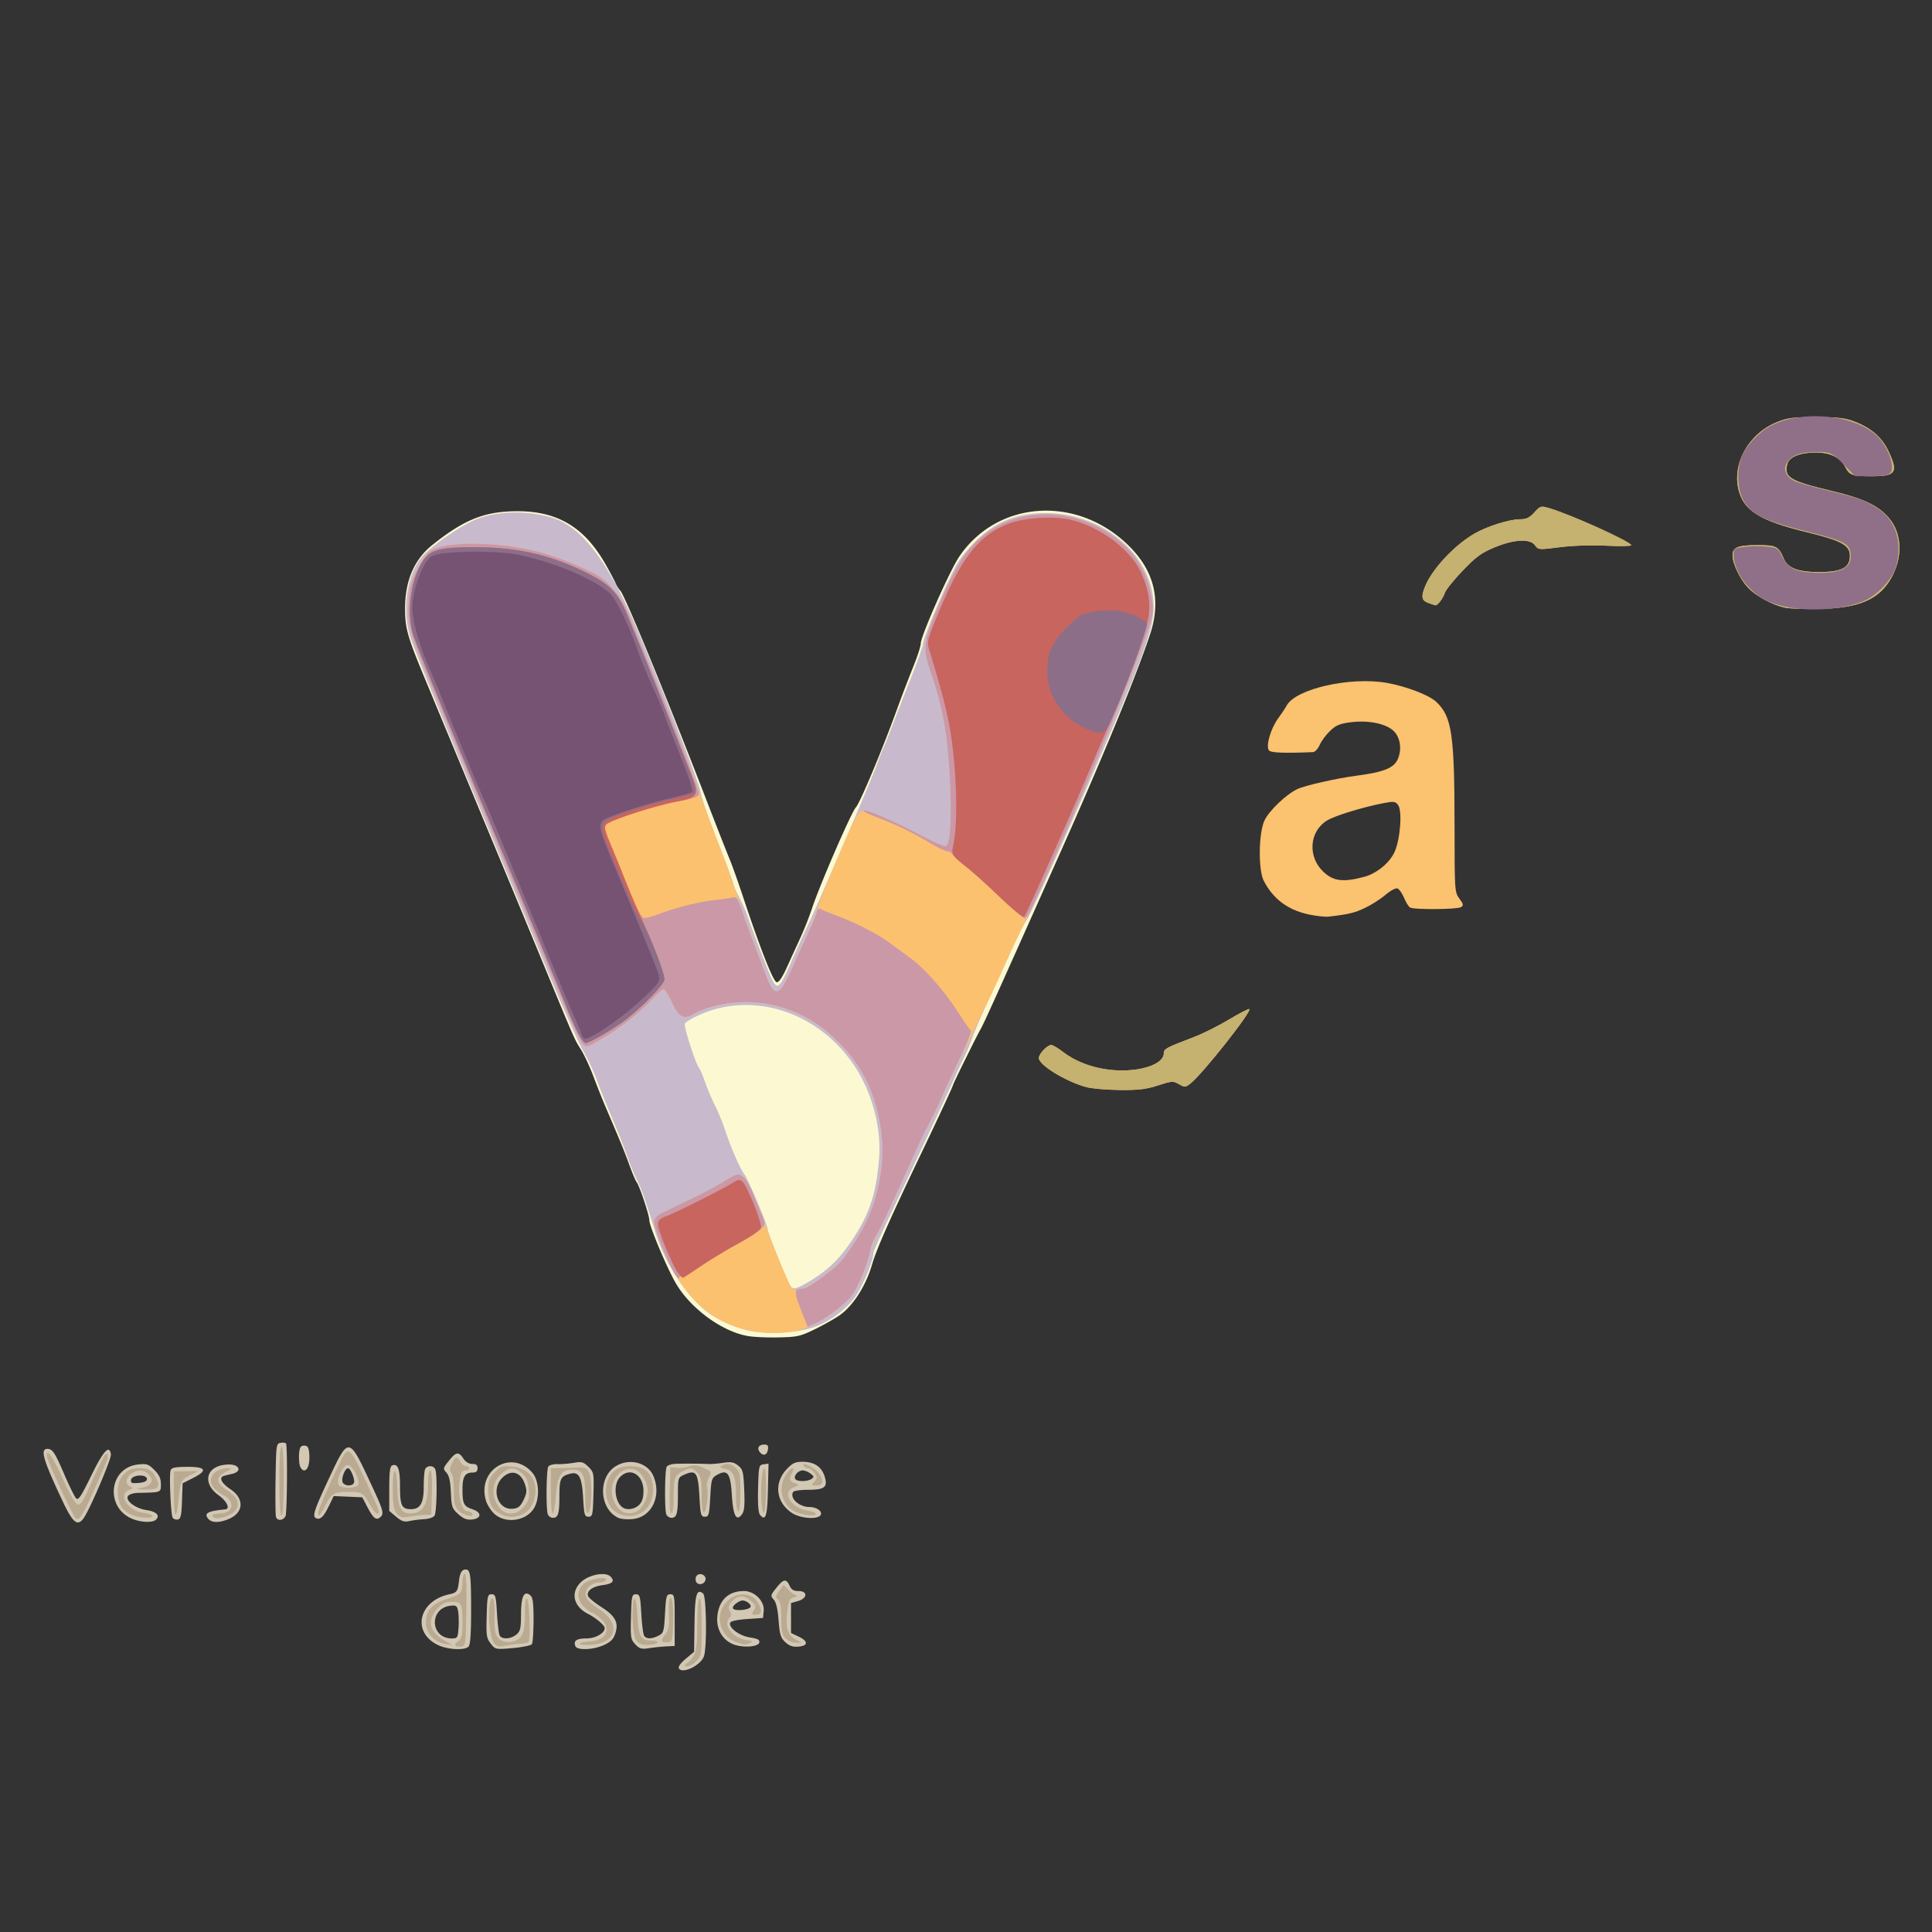 <svg width="210" height="210" viewBox="0 0 210 210" xml:space="preserve" xmlns="http://www.w3.org/2000/svg">
  <rect x="0" y="0" width="210" height="210" fill="#333333" stroke="none"/>
  <path fill="#d2c8b4" d="M20.47 204.191c-.123-.2.189-.645.832-1.185l1.03-.864.052-3.509c.053-3.56.269-4.3 1.063-3.641.41.34.482 6.686.087 7.726-.423 1.112-2.63 2.174-3.063 1.473zm-29.633-2.896c-3.205-1.587-2.336-5.404 1.416-6.212.942-.203 1.056-.356 1.2-1.622.113-1.006.355-1.427.82-1.427.585 0 .674.657.674 4.995 0 2.882-.098 4.257-.318 4.477-.493.493-2.607.375-3.792-.211zm2.563-2.078c.05-.706.028-1.629-.05-2.05-.122-.67-.24-.757-.925-.683-2.663.288-2.523 4.016.15 4.016.688 0 .739-.08.825-1.283zm3.957 1.922c-.519-.66-.568-.996-.5-3.397.068-2.464.114-2.666.603-2.666.48 0 .542.222.666 2.382.075 1.31.231 2.53.346 2.712.303.477 1.35.406 2.02-.136.5-.405.577-.736.584-2.503.009-2.212.378-2.96 1.147-2.322.305.253.396.946.393 3.009-.003 1.473-.092 2.814-.199 2.978-.107.165-1.16.384-2.339.487-2.124.187-2.15.181-2.72-.544zm10.39.3c-.253-.66.153-.939 1.37-.939 1.112 0 2.234-.641 2.234-1.276 0-.33-1.084-1.254-2.035-1.734-1.79-.904-2.191-2.594-.919-3.867.944-.943 3.037-1.355 3.67-.722.57.57.266.89-1.01 1.061-1.231.165-1.974.737-1.742 1.34.084.22.818.825 1.63 1.345 1.725 1.103 2.15 1.914 1.708 3.256-.227.687-.574 1.038-1.397 1.411-1.336.607-3.297.676-3.509.125zm7.364-.217c-.562-.599-.6-.839-.529-3.395.07-2.549.115-2.75.605-2.75.48 0 .542.22.662 2.38.073 1.31.228 2.53.346 2.713.272.42.925.415 1.77-.01.615-.31.671-.504.794-2.709.12-2.154.182-2.375.662-2.375.5 0 .529.177.529 3.175v3.175l-1.059.054a24.38 24.38 0 0 0-2.116.22c-.9.141-1.149.07-1.664-.478zm11.922-.05c-1.262-.557-1.977-1.851-1.849-3.343.172-2.011 1.353-3.15 3.265-3.15 1.317 0 2.548 1.238 2.432 2.445l-.083.863-1.964.132c-1.208.081-2.004.257-2.07.456-.202.612 1.143 1.611 2.426 1.804.945.141 1.218.287 1.156.616-.11.577-2.162.687-3.313.178zm2.239-4.556c.056-.172-.15-.449-.46-.615-.446-.238-.699-.212-1.215.126-.36.235-.578.548-.487.695.222.36 2.033.187 2.162-.206zm4.266 4.346c-.572-.531-.695-.927-.828-2.684-.104-1.374-.302-2.223-.596-2.548-.414-.457-.396-.543.312-1.43.89-1.116 1.225-1.174 1.63-.282.226.493.506.661 1.102.661 1.15 0 1.106.894-.06 1.229l-.86.246v3.68l.925.437c1.208.57 1.202 1.132-.013 1.234-.693.059-1.116-.084-1.612-.543zM22.56 193.49c-.092-.24-.04-.561.115-.717.403-.403 1.167-.034 1.062.513-.118.609-.965.756-1.177.204zm-77.726-9.726c-2.465-5.213-2.859-6.557-1.916-6.544.615.008.91.452 2.023 3.039.625 1.455 1.29 2.812 1.478 3.016.284.31.597-.153 1.878-2.778 1.496-3.063 2.23-3.856 2.41-2.601.074.514-2.432 6.418-3.276 7.72-.772 1.191-1.354.777-2.597-1.852zm8.705 2.129c-3.565-1.246-3.19-6.34.497-6.756 1.071-.12 1.283-.05 2.004.671.599.599.807 1.051.807 1.753 0 1.03.065 1.005-2.828 1.062-.464.01-.985.157-1.157.327-.522.517.772 1.569 2.192 1.782 1.246.187 1.717.656 1.19 1.183-.362.362-1.634.352-2.705-.022zm1.588-4.973c0-.62-1.817-.542-1.937.084-.079.407.061.467.922.397.689-.057 1.015-.212 1.015-.48zm7.531 4.884c-.56-.675-.054-.957 2.06-1.15.684-.062.259-.984-.81-1.758-1.866-1.352-1.6-3.288.508-3.684 1.11-.208 1.956.021 1.956.53 0 .206-.328.446-.728.534-.4.087-.876.205-1.058.261-.649.2-.314.889.794 1.63 1.746 1.17 1.647 2.894-.212 3.67-1.166.488-2.088.475-2.51-.033zm23.076-.254-.841-.708v-2.726c0-2.073.087-2.76.364-2.867.697-.267.958.442.958 2.597 0 2.334.214 2.778 1.335 2.778 1.148 0 1.576-.736 1.576-2.71 0-.96.072-1.933.16-2.163.208-.541 1.059-.541 1.267 0 .254.664.178 5.23-.095 5.66-.135.215-.7.413-1.252.44-.554.027-1.372.13-1.818.228-.652.144-.979.039-1.654-.53zm-27.443.115c-.232-.375-.443-5.207-.254-5.803.104-.327.536-.423 1.971-.436 2.367-.022 2.638.434.81 1.36l-1.304.661-.077 2.181c-.063 1.782-.157 2.196-.515 2.265-.241.046-.525-.057-.631-.228zm12.696-.059c-.072-.187-.098-2.3-.058-4.696.072-4.29.082-4.357.668-4.44.328-.047.613.013.635.132.177.98.109 8.52-.08 8.882-.284.541-.977.614-1.165.122zm4.976.151c-.566-.203-.357-.882 1.494-4.837 2.485-5.31 2.438-5.318 5.315.869 1.422 3.057 1.512 3.41.987 3.846-.476.395-.84.097-1.558-1.276l-.621-1.19-1.754-.078-1.754-.077-.572 1.18c-.64 1.322-1.05 1.739-1.537 1.563zm4.574-4.324c.208-.336-.371-1.836-.71-1.836-.362 0-.846 1.235-.666 1.703.18.469 1.113.559 1.376.133zm12.833 3.802c-.76-.684-.833-.896-.908-2.663-.059-1.367-.216-2.067-.544-2.43-.442-.488-.43-.55.292-1.453.891-1.118 1.206-1.168 1.786-.282.27.41.682.661 1.09.661.478 0 .654.142.654.53 0 .375-.176.528-.608.528-.932 0-1.244.506-1.244 2.016 0 1.838.148 2.138 1.229 2.495 1.173.387 1.123 1.142-.085 1.26-.618.06-1.053-.114-1.662-.662zm4.512.031c-.445-.374-.946-1.137-1.113-1.694-1.142-3.813 3.203-6.387 5.724-3.39.779.925.9 2.936.254 4.186-.85 1.644-3.416 2.117-4.865.898zm3.502-1.765c.408-.834.436-1.136.177-1.92-.508-1.538-1.71-1.885-2.79-.805-1.41 1.41-.543 3.975 1.285 3.798.677-.066.94-.278 1.328-1.073zm11.687 2.208c-2.383-1.05-2.598-4.997-.347-6.37 1.69-1.03 3.92-.435 4.618 1.233 1.034 2.476-.236 5.064-2.586 5.27-.636.055-1.394-.005-1.685-.133zm2.513-1.614c.373-.372.53-.882.53-1.72 0-2.012-1.68-2.98-2.9-1.67-.837.898-.628 3.058.36 3.717.537.36 1.477.207 2.01-.327zm-11.216 1.17c-.237-.618-.188-5.48.06-5.87.116-.184.62-.32 1.12-.305.5.017 1.405-.056 2.012-.16.973-.168 1.187-.108 1.796.5.667.667.688.785.615 3.406-.07 2.513-.115 2.714-.605 2.714-.477 0-.541-.22-.661-2.276-.151-2.598-.504-3.278-1.566-3.011-1.187.298-1.344.608-1.344 2.652 0 2.253-.148 2.768-.794 2.768-.26 0-.545-.189-.633-.419zm14.552 0c-.234-.61-.19-5.478.054-5.86.113-.179.617-.338 1.12-.355 1.04-.034 3.138-.02 4.023.028.327.017 1.133-.05 1.79-.149.97-.146 1.313-.083 1.837.342.584.473.655.756.747 3.004.079 1.927.012 2.6-.3 3.01-.676.894-1.07.115-1.224-2.426-.16-2.653-.534-3.164-1.794-2.46-.688.386-.732.529-.858 2.779-.12 2.152-.181 2.372-.661 2.372-.48 0-.541-.22-.661-2.38-.174-3.128-.406-3.45-1.972-2.737-.638.291-.674.417-.674 2.36 0 2.375-.142 2.89-.794 2.89-.26 0-.545-.189-.633-.419zm11.511.058c-.21-.254-.288-1.323-.238-3.25.073-2.763.099-2.876.68-2.958l.603-.086-.075 3.24c-.074 3.224-.283 3.882-.97 3.054zm3.912-.24c-1.961-1.305-2.239-3.67-.632-5.375.706-.748 1.044-.904 1.956-.904 1.398 0 2.298.587 2.682 1.751.446 1.35.043 1.688-2.012 1.688-.92 0-1.746.12-1.837.267-.464.752.732 1.85 2.016 1.85.828 0 1.557.488 1.387.93-.246.641-2.483.512-3.56-.206zm2.408-4.172c.343-.23.328-.318-.117-.657-.282-.216-.714-.392-.96-.392-.554 0-1.144.675-.915 1.047.217.35 1.47.351 1.992.003zm-62.853-1.674c-.086-.344-.118-1.028-.071-1.521.066-.692.206-.897.614-.897.409 0 .55.205.615.897.117 1.221-.148 2.146-.615 2.146-.212 0-.457-.281-.543-.625zm56.52-1.604c-.41-.495-.15-.946.546-.946.396 0 .51.147.447.574-.105.718-.564.89-.993.372z" transform="translate(55.68 .648) scale(.885)"/>
  <path fill="#b9aa91" d="M21.565 203.457c.995-.832 1.163-1.504 1.163-4.643 0-1.745.113-3.115.265-3.208.171-.106.264 1.103.264 3.436 0 3.468-.023 3.623-.65 4.248-.357.358-.863.646-1.124.641-.427-.008-.419-.055.082-.474zm-28.546-2.062c-.102-.102.052-.352.342-.555.44-.308.527-.672.527-2.185 0-2.423-.112-2.653-1.301-2.653-.726 0-1.16.19-1.673.728-1.441 1.515-1.157 2.964.794 4.044l.99.547-.917-.15c-1.41-.232-2.39-1.326-2.39-2.666 0-1.445.821-2.333 2.666-2.881 1.618-.48 1.822-.71 1.827-2.069.002-.546.126-.992.275-.992.177 0 .246 1.537.199 4.432-.07 4.232-.097 4.435-.613 4.509-.297.042-.624-.006-.726-.109zm4.773-.291c-.49-.543-.812-3.298-.556-4.769.254-1.456.644-.65.586 1.21-.03.97.033 2.033.14 2.36.262.799 1.079 1.197 2.027.989 1.227-.27 1.572-1.02 1.572-3.416 0-1.421.088-2.023.268-1.843.276.276.419 5.06.158 5.321-.08.081-.596.18-1.146.22-.55.04-1.36.152-1.8.249-.601.132-.91.053-1.249-.321zm10.481.005c.102-.102.666-.21 1.254-.24 2.059-.106 2.737-1.627 1.274-2.858-.447-.377-.906-.685-1.02-.685-.112 0-.52-.292-.905-.649-1.054-.977-.982-2.362.16-3.058.888-.542 2.743-.74 2.447-.262-.09.146-.428.265-.75.265-.972 0-1.805.75-1.712 1.541.06.514.48.96 1.598 1.7 2.95 1.948 2.154 4.432-1.42 4.432-.611 0-1.028-.084-.926-.186zm6.93-.402c-.454-.648-.602-4.82-.18-5.08.127-.08.283.857.348 2.081.133 2.544.422 3.057 1.716 3.057.54 0 .843.108.746.265-.09.145-.626.265-1.191.265-.762 0-1.134-.152-1.44-.588zm12.342.254c-1.502-.48-2.409-2.246-1.918-3.733.772-2.338 3.636-2.906 4.66-.924.454.878.317 1.286-.433 1.286-.452 0-.475-.067-.183-.545.293-.48.242-.626-.42-1.2-.846-.735-1.595-.67-2.352.205-.36.416-.397.647-.174 1.064.205.383.204.615-.004.822-.88.88.264 2.473 1.977 2.751.823.134.92.204.5.368-.63.247-.582.25-1.653-.094zm-9.119-.088c-.098-.098.063-.485.357-.86.44-.558.523-1.003.463-2.464-.04-.981.007-1.864.104-1.96.318-.319.494 1.036.414 3.193-.07 1.898-.134 2.124-.619 2.193-.297.043-.62-.003-.719-.102zm15.15-.372c-.434-.434-.53-.882-.53-2.481 0-1.406-.11-2.044-.393-2.279-.345-.286-.328-.419.138-1.073l.531-.747.644.644c.354.354.798.656.987.67.188.015.045.11-.319.21-.583.163-.686.38-.867 1.842-.236 1.906.085 2.871 1.132 3.4l.661.335-.727.004c-.4.002-.966-.234-1.257-.525zm-87.192-14.76c-.33-.226-3.56-7.211-3.56-7.699 0-.937.762.172 1.991 2.896.852 1.888 1.532 3.059 1.81 3.113.318.062.637-.347 1.134-1.455 1.916-4.276 2.226-4.87 2.47-4.72.168.105.13.47-.105 1.01-2.853 6.562-3.21 7.217-3.74 6.855zm6.859-.437c-1.182-.514-1.688-1.376-1.688-2.874 0-1.654 1.027-2.831 2.472-2.831 1.3 0 1.722.215 2.187 1.114.624 1.206.34 1.537-1.277 1.497-1.202-.03-1.272-.058-.499-.199 1.218-.221 1.618-.884.968-1.603-.588-.649-1.398-.698-2.205-.133-.703.493-.768 1.31-.125 1.57.412.167.397.214-.132.418-1.436.554-.186 2.555 1.76 2.816.596.08 1.084.25 1.084.375 0 .35-1.615.255-2.545-.15zm9.954.116c0-.146.402-.265.893-.265 1.632 0 1.945-1.465.476-2.225-.39-.202-.931-.612-1.203-.912-.971-1.073.014-2.42 1.77-2.419.461 0 .391.093-.349.463-1.261.63-1.206 1.313.183 2.246 1.245.836 1.574 1.507 1.139 2.32-.457.853-2.91 1.52-2.91.792zm22.655-.228c-.385-.425-.493-1.014-.524-2.844-.022-1.339.073-2.345.226-2.396.159-.053.289.774.324 2.067.066 2.35.453 3.136 1.547 3.136 1.583 0 2.23-1.032 2.23-3.559 0-1.018.113-1.733.274-1.733.176 0 .247.97.198 2.71l-.075 2.71-.926.053c-.51.03-1.345.13-1.858.223-.738.134-1.032.058-1.416-.367zm12.899.115c-1.218-.535-1.688-1.372-1.688-3.01 0-1.225.109-1.524.806-2.222.733-.732.926-.794 2.126-.679 2.27.218 3.335 1.906 2.648 4.198-.486 1.623-2.29 2.417-3.892 1.713zm2.683-1c.62-.738.697-1.019.587-2.167-.097-1.01-.294-1.463-.837-1.93-.91-.783-1.508-.771-2.483.049-.98.824-1.27 2.146-.746 3.4.718 1.717 2.327 2.017 3.479.648zm-42.801.96c-.11-.11-.199-1.345-.199-2.744v-2.544l1.503-.022 1.503-.022-.987.507c-1.173.602-1.229.722-1.45 3.145-.095 1.034-.261 1.79-.37 1.68zm12.766-4.08c0-2.647.099-4.234.264-4.234.166 0 .265 1.587.265 4.233s-.1 4.234-.265 4.234-.264-1.588-.264-4.234zm4.762 3.85c0-.333 1.99-4.839 2.984-6.76.708-1.365 1.092-.99 2.782 2.72 1.86 4.082 1.86 4.083 1.51 4.172-.145.037-.523-.398-.84-.966-.882-1.583-1.052-1.694-2.588-1.694-1.94 0-2.186.137-2.938 1.62-.676 1.334-.91 1.567-.91.907zm4.929-3.446c.233-.608-.75-2.39-1.32-2.39-.56 0-1.382 1.731-1.132 2.382.208.54 2.245.547 2.452.008zm12.315 3.216c-.477-.508-.575-.927-.575-2.46 0-1.035-.133-1.982-.303-2.151-.227-.228-.22-.505.032-1.112.39-.941.67-1.015 1.065-.279.156.291.457.53.67.53.214 0 .388.118.388.264 0 .145-.171.264-.381.264-.533 0-.662.29-.815 1.83-.15 1.514.394 3.197 1.035 3.197.217 0 .468.12.558.265.336.544-1.12.242-1.674-.348zm19.181.071c-1.429-1.124-1.43-3.877-.002-5 .794-.625 2.499-.722 3.53-.202 1.465.74 1.607 3.648.243 5.011-.932.933-2.713 1.023-3.77.191zm2.748.004c.662-.354 1.309-1.62 1.308-2.558-.001-.408-.235-1.125-.521-1.594-1.503-2.465-4.669-.195-3.723 2.67.497 1.507 1.729 2.129 2.936 1.482zm19.917.247c-1.95-.565-2.778-2.867-1.678-4.67.57-.936 1.286-1.245.806-.349-.41.767-.337 1.07.321 1.322.592.227.592.23-.132.514-1.496.587-.385 2.517 1.636 2.84.592.094 1.076.276 1.076.403 0 .287-.924.26-2.029-.06zm-30.515-2.75v-2.777l.992-.018c.546-.01 1.524-.04 2.173-.068 1.017-.043 1.227.042 1.523.611.447.864.349 4.806-.124 4.962-.247.082-.33-.452-.33-2.11 0-2.587-.302-3.204-1.565-3.204-1.4 0-1.859.718-2.05 3.208-.093 1.194-.27 2.172-.393 2.172-.124 0-.226-1.25-.226-2.777zm14.61-.069.075-2.844.805.08c.443.045 1.124-.04 1.514-.189.545-.207.946-.162 1.744.195 1.02.457 1.03.476.655 1.192-.21.401-.305.969-.212 1.262.227.715-.127 3.188-.43 3-.132-.08-.24-1.093-.24-2.248 0-1.749-.089-2.19-.53-2.63-.63-.632-.852-.65-1.832-.143-.964.499-1.077.837-1.077 3.207 0 1.175-.11 1.963-.274 1.963-.176 0-.247-1.014-.198-2.845zm11.27 1.587c-.143-1.76.066-4.299.354-4.299.293 0 .252 5.244-.042 5.426-.115.07-.255-.436-.312-1.127zm-3.126-.842c0-2.409-.298-3.16-1.34-3.368-.579-.115-.716-.229-.467-.387.585-.37 1.249-.26 1.807.298.451.451.53.882.53 2.91 0 1.412-.108 2.382-.265 2.382-.15 0-.265-.788-.265-1.835zm9.611-1.818c.391-.432.394-.534.026-1.058-.223-.32-.571-.58-.772-.58a.714.714 0 0 1-.548-.294c-.344-.557 1.059.052 1.671.726.838.922.79 1.684-.107 1.684-.66 0-.676-.029-.27-.478z" transform="translate(55.68 .648) scale(.885)"/>
  <path fill="#fbc26f" d="M129.511 116.86c-2.552-.706-5.82-2.71-5.82-3.569 0-.51 1.049-1.611 1.536-1.611.171 0 .844.407 1.495.904 1.63 1.244 3.87 2.031 6.258 2.2 3.23.227 6.056-.738 6.056-2.07 0-.546.285-.7 3.705-2 1.091-.414 3.037-1.388 4.324-2.162 1.287-.775 2.403-1.346 2.48-1.27.308.31-5.752 7.973-7.218 9.126-.63.497-.71.502-1.425.091-.714-.41-.859-.401-2.568.155-1.459.475-2.377.585-4.722.562-1.6-.015-3.446-.175-4.1-.356zm27.286-21.213c-2.54-.555-4.335-1.904-5.48-4.12-.686-1.325-.64-5.82.074-7.385.546-1.198 2.66-3.225 4.05-3.884.944-.448 4.795-1.318 7.276-1.645 3.375-.444 4.608-.947 5.079-2.074.5-1.199.29-2.605-.507-3.398-.902-.897-3.058-1.358-5.166-1.104-1.465.177-1.903.354-2.662 1.076-.5.475-1.075 1.25-1.277 1.724-.205.478-.573.869-.829.88-3.465.152-5.154.088-5.398-.205-.417-.503.198-2.665 1.113-3.916.426-.583.9-1.297 1.056-1.588 1.1-2.066 7.842-3.59 12.333-2.787 2.353.42 5.138 1.484 6.015 2.298 1.954 1.812 2.27 3.945 2.276 15.383.005 7.867.016 8.029.594 8.81.503.68.532.833.199 1.044-.47.296-5.811.333-6.268.043-.176-.112-.507-.65-.736-1.198-.228-.547-.587-1.06-.797-1.14-.215-.083-.86.261-1.473.786-.6.513-1.734 1.238-2.52 1.61-1.298.614-2.006.783-4.472 1.067-.437.05-1.553-.075-2.48-.277zm6.871-4.615c1.525-.405 3.132-1.735 3.73-3.084.696-1.577.947-5.035.415-5.737-.337-.445-.527-.468-1.81-.22-2.575.497-5.973 1.543-6.926 2.133-2.184 1.35-2.392 4.467-.42 6.307 1.233 1.152 2.412 1.293 5.011.601zm51.662-33.056c-1.545-.33-3.518-1.392-4.51-2.43-.988-1.033-1.92-2.958-1.928-3.983-.008-1 .648-1.266 3.111-1.266 2.249 0 2.536.148 3.17 1.64.508 1.192 1.736 1.662 4.343 1.665 2.797.002 3.79-.522 3.79-2 0-1.287-1.026-1.855-5.182-2.869-5.81-1.416-7.787-2.615-8.465-5.13-.887-3.286 1.216-7.03 4.738-8.434 1.283-.512 1.98-.597 4.808-.59 2.755.007 3.55.104 4.763.582 2.002.788 3.283 1.923 4.084 3.615 1.22 2.58.91 3.054-1.999 3.054-2.463 0-2.784-.107-3.299-1.102-.617-1.193-1.846-1.806-3.623-1.808-1.946 0-3.293.543-3.512 1.418-.415 1.655.278 2.069 5.594 3.34 3.773.901 5.581 1.762 6.873 3.27 1.656 1.935 1.745 4.91.226 7.507-1.478 2.528-3.867 3.55-8.578 3.67-1.819.046-3.8-.02-4.404-.15zm-43.816-.579c-.824-.3-.906-.793-.35-2.107.902-2.134 3.602-5.005 6.028-6.41 1.524-.882 4.293-1.758 5.56-1.758.818 0 1.186-.172 1.795-.84.754-.825.786-.833 1.904-.503 2.626.777 10 4.116 10 4.529 0 .115-1.378.142-3.062.059-1.859-.092-4.102-.018-5.708.186-2.585.33-2.653.325-3.038-.224-.6-.858-2.57-.76-4.992.249-1.633.68-2.266 1.144-3.923 2.878-1.086 1.137-2.061 2.35-2.167 2.695-.2.657-.892 1.569-1.162 1.533-.087-.011-.485-.14-.885-.287z" transform="translate(3.45 14.741) scale(.885)"/>
  <path fill="#c5b170" d="M129.511 116.86c-2.552-.706-5.82-2.71-5.82-3.569 0-.51 1.049-1.611 1.536-1.611.171 0 .844.407 1.495.904 1.63 1.244 3.87 2.031 6.258 2.2 3.23.227 6.056-.738 6.056-2.07 0-.546.285-.7 3.705-2 1.091-.414 3.037-1.388 4.324-2.162 1.287-.775 2.403-1.346 2.48-1.27.308.31-5.752 7.973-7.218 9.126-.63.497-.71.502-1.425.091-.714-.41-.859-.401-2.568.155-1.459.475-2.377.585-4.722.562-1.6-.015-3.446-.175-4.1-.356zm85.82-58.884c-1.546-.33-3.519-1.392-4.511-2.43-.988-1.033-1.92-2.958-1.928-3.983-.008-1 .648-1.266 3.111-1.266 2.249 0 2.536.148 3.17 1.64.508 1.192 1.736 1.662 4.343 1.665 2.797.002 3.79-.522 3.79-2 0-1.287-1.026-1.855-5.182-2.869-5.81-1.416-7.787-2.615-8.465-5.13-.887-3.286 1.216-7.03 4.738-8.434 1.283-.512 1.98-.597 4.808-.59 2.755.007 3.55.104 4.763.582 2.002.788 3.283 1.923 4.084 3.615 1.22 2.58.91 3.054-1.999 3.054-2.463 0-2.784-.107-3.299-1.102-.617-1.193-1.846-1.806-3.623-1.808-1.946 0-3.293.543-3.512 1.418-.415 1.655.278 2.069 5.594 3.34 3.773.901 5.581 1.762 6.873 3.27 1.656 1.935 1.745 4.91.226 7.507-1.478 2.528-3.867 3.55-8.578 3.67-1.819.046-3.8-.02-4.404-.15zm-43.817-.579c-.824-.3-.906-.793-.35-2.107.902-2.134 3.602-5.005 6.028-6.41 1.524-.882 4.293-1.758 5.56-1.758.818 0 1.186-.172 1.795-.84.754-.825.786-.833 1.904-.503 2.626.777 10 4.116 10 4.529 0 .115-1.378.142-3.062.059-1.859-.092-4.102-.018-5.708.186-2.585.33-2.653.325-3.038-.224-.6-.858-2.57-.76-4.992.249-1.633.68-2.266 1.144-3.923 2.878-1.086 1.137-2.061 2.35-2.167 2.695-.2.657-.892 1.569-1.162 1.533-.087-.011-.485-.14-.885-.287z" transform="translate(3.45 14.741) scale(.885)"/>
  <path fill="#8f7088" d="M215.334 57.84c-2.038-.444-3.038-.96-4.288-2.208-1.192-1.192-1.969-2.748-2.003-4.007-.024-.921-.01-.933 1.299-1.112.727-.1 1.953-.115 2.725-.034 1.287.134 1.438.223 1.852 1.083.757 1.577 1.634 2.029 4.144 2.134 3.365.14 4.764-.755 4.268-2.733-.224-.892-1.1-1.29-4.945-2.253-5.79-1.45-7.256-2.172-8.227-4.058-.683-1.326-.749-3.788-.14-5.24.575-1.371 2.202-3.076 3.624-3.797 3.937-1.995 10.364-1.327 13.078 1.36.947.937 1.731 2.605 1.739 3.7.007.987-.386 1.146-2.845 1.151l-1.66.004-1.409-1.455c-1.496-1.545-1.742-1.628-4.4-1.478-2.84.16-3.842 2.614-1.472 3.604.476.199 2.342.716 4.146 1.15 3.755.902 4.702 1.262 6.221 2.367 1.97 1.432 2.731 4.224 1.904 6.987-.436 1.455-2.308 3.452-3.862 4.121-2.525 1.086-6.648 1.388-9.75.713z" transform="translate(3.45 14.741) scale(.885)"/>
  <path fill="#fcf9d2" d="M-55.413 116.983c-3.161-.564-6.99-3.372-8.796-6.451-1.094-1.864-3.268-7.035-3.268-7.773 0-.596-1.213-4.237-1.552-4.66-.131-.163-.541-1.13-.912-2.149-.611-1.683-1.054-2.761-2.985-7.276-.343-.8-.982-2.413-1.421-3.583-.44-1.17-1.132-2.659-1.54-3.308-.815-1.299-.68-.99-4.691-10.704a6208.664 6208.664 0 0 0-5.428-13.097 29626.988 29626.988 0 0 1-8.966-21.563c-2.214-5.325-2.496-6.308-2.506-8.732-.014-3.407 1.103-6.048 3.31-7.822 3.597-2.892 6.009-3.961 9.361-4.148 5.613-.314 9.193 1.63 11.955 6.49.555.977 1.105 2.012 1.222 2.3.117.288.381.71.588.938.606.67 5.62 12.884 10.965 26.716 1.04 2.693 2.141 5.49 2.446 6.218.305.728 1.068 2.87 1.696 4.763 2.066 6.225 3.675 10.312 4.091 10.392.267.051.684-.555 1.271-1.85.48-1.06 1.231-2.702 1.668-3.648a41.556 41.556 0 0 0 1.408-3.571c.965-2.907 4.827-11.803 5.39-12.414.517-.562 3.24-7.057 5.055-12.06a179.806 179.806 0 0 1 1.96-5.127c.524-1.291.953-2.608.953-2.925 0-.923 3.559-8.961 4.732-10.689 4.626-6.811 14.153-7.564 20.508-1.619 3.381 3.163 4.35 6.834 2.936 11.132-1.615 4.912-5.793 15.082-10.904 26.542-7.932 17.784-9.522 21.309-9.914 21.976-.445.757-3.39 6.718-3.39 6.86 0 .127-1.673 3.737-3.566 7.692-4.159 8.69-5.826 12.445-6.394 14.4-.746 2.569-2.301 5.012-3.93 6.174-.582.415-1.95 1.19-3.04 1.725-1.814.889-2.193.976-4.497 1.027-1.385.03-3.101-.048-3.815-.176z" transform="translate(130.297 41.686) scale(.885)"/>
  <path fill="#c8bacc" d="M-55.239 116.322c-2.256-.518-4.446-1.599-5.833-2.877-2.473-2.28-4.605-5.757-5.698-9.293-1.213-3.927-1.642-5.146-2.227-6.322-.354-.712-.915-2.08-1.246-3.042-.331-.962-1.162-3.058-1.846-4.659-.683-1.6-1.518-3.684-1.855-4.63-.337-.946-1.093-2.553-1.68-3.572-.588-1.019-2.575-5.483-4.416-9.922-1.84-4.438-6.276-15.094-9.856-23.68S-96.623 31.943-96.89 31c-.978-3.46-.337-7.577 1.516-9.742 1.055-1.232 4.327-3.534 6.325-4.448 2.088-.956 5.199-1.23 8.04-.707 1.756.324 2.542.63 3.836 1.498 2.611 1.75 5.484 6.138 8.17 12.479 3.207 7.567 7.685 19.082 7.814 20.089.074.586 1.012 3.301 2.083 6.033 1.072 2.732 1.948 5.097 1.948 5.256 0 .16.294.841.653 1.516.359.674.822 1.702 1.028 2.284 1.26 3.55 2.916 7.763 3.26 8.3.547.849.842.51 2.151-2.479a241.83 241.83 0 0 1 2.227-4.895c1.407-2.988 7.689-17.636 8.257-19.254.218-.621.569-1.514.78-1.984.21-.47.768-1.866 1.237-3.103a475.15 475.15 0 0 1 2.272-5.806c.78-1.956 1.419-3.787 1.419-4.07 0-.764 3.352-8.536 4.35-10.083.474-.737 1.514-1.952 2.31-2.7 2.448-2.299 4.932-3.262 8.431-3.267 7.113-.012 13.218 5.272 13.246 11.462.009 1.829-.546 3.823-2.332 8.378-2.61 6.657-12.471 29.058-13.289 30.184-.272.376-1.057 1.923-1.744 3.44a964.214 964.214 0 0 1-2.905 6.328c-.91 1.965-1.807 4.044-1.99 4.62a19.69 19.69 0 0 1-.929 2.25 85.88 85.88 0 0 0-1.185 2.523c-1.031 2.309-4.773 10.284-8.301 17.694-.961 2.02-1.748 3.837-1.748 4.04 0 .894-1.345 4.093-2.252 5.355-1.232 1.715-3.58 3.34-5.604 3.877-2.232.592-5.468.703-7.423.254zm7.077-5.845c2.227-1.273 3.687-2.582 5.114-4.588 2.497-3.506 3.44-6.182 3.79-10.763.287-3.726-.86-8.039-2.994-11.268-3.962-5.997-10.94-8.804-17.312-6.965-1.406.406-3.302 1.33-3.549 1.73-.173.28 1.316 4.913 1.751 5.45.131.16.46.937.731 1.725.271.788.812 2.062 1.201 2.83.39.77.931 2.076 1.203 2.905.725 2.209 1.857 4.827 2.421 5.596.534.728 2.868 6.276 2.876 6.835.005.327 2.178 5.77 2.69 6.736.327.619.668.582 2.078-.223z" transform="translate(130.297 41.686) scale(.885)"/>
  <path fill="#fbc16e" d="M-55.239 116.322c-3.632-.834-6.392-2.795-8.504-6.042-1.28-1.968-3.264-6.635-3.152-7.417.048-.338.45-.743 1.006-1.012.51-.247 2.176-1.05 3.704-1.784s3.314-1.693 3.969-2.13c1.373-.916 1.867-.981 2.46-.327.456.505 1.712 3.37 2.694 6.145.86 2.435 2.745 6.91 3.078 7.312.598.721 2.283-.066 5.181-2.42 1.15-.932 2.764-3.267 4.025-5.818 1.392-2.818 2.16-6.956 1.87-10.084-.5-5.38-2.465-9.364-6.299-12.763-3.884-3.444-8.974-4.75-13.985-3.59-.991.229-2.187.654-2.658.944-1.379.85-1.943.593-2.84-1.296-.43-.91-.896-1.654-1.034-1.654-.137 0-.736.523-1.332 1.161-1.612 1.73-4.014 3.629-6.205 4.906-1.895 1.104-1.961 1.122-2.425.643-.263-.27-1.37-2.635-2.46-5.254a31349.32 31349.32 0 0 1-16.265-39.159c-2.492-6.034-2.788-7.124-2.646-9.765.094-1.764.274-2.465 1.023-3.984.5-1.013 1.208-2.057 1.573-2.32 1.01-.724 3.733-1.07 7.008-.886 4.756.265 8.336 1.233 13.097 3.542 1.752.849 3.498 2.915 4.41 5.215.46 1.162 2.374 5.923 4.252 10.58 1.88 4.656 3.634 9.121 3.899 9.921.265.8 1.398 3.837 2.517 6.747 1.12 2.91 2.239 6.006 2.488 6.88.249.873.697 2.214.995 2.98.299.766.837 2.195 1.196 3.175l1.273 3.469c1.275 3.471 1.774 3.3 3.765-1.29.221-.51.853-1.882 1.403-3.05.551-1.168 1.14-2.656 1.31-3.307.17-.651 1.334-3.598 2.588-6.549 1.893-4.453 2.386-5.391 2.896-5.52.716-.179 3.39.925 7.331 3.025 1.445.77 2.777 1.344 2.96 1.273.512-.196.71-2.667.557-6.962-.216-6.086-.853-9.955-2.333-14.173-1.078-3.075-1.007-3.896.68-7.882 2-4.726 3.084-6.612 4.772-8.3 5.023-5.024 13.935-4.458 19.054 1.208 1.262 1.396 2.211 3.475 2.566 5.617.257 1.552.22 1.866-.455 3.905-1.183 3.573-6.189 15.964-9.34 23.12-3.981 9.042-3.975 9.029-6.07 13.368-1.022 2.114-2.18 4.615-2.577 5.557-.395.942-2.064 4.451-3.708 7.798-1.644 3.347-3.3 6.8-3.679 7.673-.646 1.486-1.002 2.211-1.883 3.836-.197.364-.733 1.495-1.19 2.514-3.106 6.913-4.379 9.64-4.879 10.45-.314.51-.765 1.725-1.002 2.7-.986 4.06-2.854 6.366-6.69 8.262-1.666.824-2.293.987-4.15 1.081-1.35.068-2.817-.034-3.839-.269z" transform="translate(130.297 41.686) scale(.885)"/>
  <path fill="#cb98a7" d="M-48.874 113.71c-.867-2.194-.834-2.533.247-2.542.437-.004 1.969-1.013 3.824-2.52 1.15-.933 2.764-3.268 4.025-5.819 1.392-2.818 2.16-6.956 1.87-10.084-.5-5.38-2.465-9.364-6.299-12.763-3.884-3.444-8.974-4.75-13.985-3.59-.991.229-2.187.654-2.658.944-1.379.85-1.943.593-2.84-1.296-.43-.91-.896-1.654-1.034-1.654-.137 0-.736.523-1.332 1.161-1.612 1.73-4.014 3.629-6.205 4.906-1.895 1.104-1.961 1.122-2.425.643-.263-.27-1.37-2.635-2.46-5.254a31349.32 31349.32 0 0 1-16.265-39.159c-2.492-6.034-2.788-7.124-2.646-9.765.094-1.764.274-2.465 1.023-3.984.5-1.013 1.208-2.057 1.573-2.32 1.01-.724 3.733-1.07 7.008-.886 4.756.265 8.336 1.233 13.097 3.542 1.757.852 3.499 2.914 4.403 5.215a519.59 519.59 0 0 0 2.47 6.082c2.824 6.833 6.092 15.295 6.092 15.775 0 .347-.37.533-1.521.763-4.469.895-9.08 2.324-9.832 3.05-.32.307-.256.634.448 2.291a175.62 175.62 0 0 1 1.647 4.05c1.49 3.823 2.167 5.16 2.613 5.159.235 0 1.051-.237 1.814-.527 2.015-.766 4.992-1.504 6.815-1.689.873-.089 1.836-.23 2.14-.315.477-.133.624.054 1.088 1.387.295.848.918 2.553 1.385 3.79a576.986 576.986 0 0 1 1.468 3.936c1.275 3.471 1.774 3.3 3.765-1.29.221-.51.858-1.894 1.416-3.076.558-1.183 1.092-2.457 1.186-2.831.133-.53.267-.63.608-.45.241.126 1.152.497 2.025.824 2.414.904 4.868 2.18 6.483 3.372.8.59 1.914 1.408 2.474 1.816 1.648 1.2 4.111 3.984 5.674 6.416.8 1.245 1.565 2.335 1.7 2.423.135.088-.467 1.636-1.336 3.44-.87 1.804-1.893 3.994-2.273 4.867-.648 1.487-1.006 2.214-1.885 3.836-.197.364-.733 1.495-1.19 2.514-3.14 6.988-4.38 9.642-4.892 10.458-.322.513-.666 1.347-.765 1.852-.384 1.97-1.551 4.748-2.422 5.766-1.019 1.19-2.94 2.631-4.346 3.26l-.926.414zm-15.605-4.578c-.994-1.79-2.498-5.696-2.416-6.273.048-.333.454-.74 1.006-1.008.51-.247 2.176-1.05 3.704-1.784s3.314-1.693 3.969-2.13c.655-.437 1.38-.795 1.613-.795.627-.002 1.23.789 1.932 2.537.346.86.823 2.012 1.06 2.56.42.968.416 1.016-.168 1.615-.33.34-1.672 1.192-2.982 1.894-1.31.702-3.309 1.914-4.443 2.693-1.133.78-2.165 1.353-2.292 1.275-.127-.079-.274-.015-.326.142-.053.158-.348-.17-.657-.726zm40.045-46.064c-1.481-1.423-3.348-3.104-4.149-3.734-.8-.63-1.55-1.311-1.667-1.513a.805.805 0 0 0-.626-.368c-.229 0-1.086-.403-1.906-.896-2.22-1.336-4.142-2.272-6.649-3.24-1.237-.476-2.01-.872-1.717-.879.677-.015 3.746 1.324 7.128 3.11 1.448.766 2.778 1.336 2.956 1.268.503-.193.7-2.69.548-6.959-.216-6.086-.853-9.955-2.333-14.173-1.078-3.075-1.007-3.896.68-7.882 2-4.726 3.084-6.612 4.772-8.3 5.023-5.024 13.935-4.458 19.054 1.208 1.262 1.396 2.211 3.475 2.566 5.617.257 1.552.22 1.866-.455 3.905-1.208 3.648-6.218 16.033-9.46 23.385-5.001 11.343-5.33 12.038-5.696 12.038-.194 0-1.565-1.164-3.046-2.587z" transform="translate(130.297 41.686) scale(.885)"/>
  <path fill="#c8655e" d="M-63.865 109.355c-.61-.674-2.553-5.29-2.553-6.065 0-.504.232-.724 1.124-1.063 1.269-.481 7.115-3.428 8.154-4.109.549-.36.755-.382 1.08-.116.546.448 2.414 5.049 2.297 5.658-.058.303-1.104 1.04-2.758 1.945-1.465.802-3.58 2.083-4.7 2.847-1.121.764-2.076 1.389-2.121 1.389-.046 0-.282-.219-.523-.486zm-12.746-30.371c-.506-1.11-.92-2.06-.92-2.11 0-.093-5.574-13.604-7.794-18.892-7.241-17.25-10.887-26.143-11.227-27.384-.766-2.793-.093-7.027 1.433-9.029.913-1.196 2.154-1.476 6.466-1.458 5.046.022 9.046.95 13.432 3.117 2.859 1.413 3.881 2.462 4.99 5.12 1.798 4.308 7.971 19.72 8.288 20.692.497 1.522.133 1.913-2.145 2.307-2.403.415-8.29 2.328-8.706 2.83-.24.29-.13.79.505 2.287a265.216 265.216 0 0 1 1.864 4.561 121 121 0 0 0 2.012 4.737c1.421 3.095 2.789 6.741 2.789 7.434 0 .58-2.754 3.415-4.895 5.042-1.374 1.044-4.339 2.763-4.765 2.763-.252 0-.76-.773-1.327-2.017zm52.213-15.874c-1.501-1.439-3.325-3.085-4.053-3.66-1.891-1.493-1.957-1.6-1.7-2.744.66-2.938.386-10.383-.556-15.128-.426-2.148-1.137-4.779-2.431-9.006-.265-.865-.158-1.242 1.38-4.895 2.689-6.39 4.86-9.098 8.376-10.45 1.913-.735 5.384-.982 7.465-.532 3.69.8 7.543 3.655 8.845 6.557 1.05 2.34 1.254 4.19.699 6.346-.686 2.662-2.637 7.87-4.488 11.98a310.279 310.279 0 0 0-2.459 5.689c-2.271 5.401-7.87 17.966-8.121 18.225-.129.132-1.407-.898-2.957-2.382z" transform="translate(130.297 41.686) scale(.885)"/>
  <path fill="#8d6e89" d="M-76.611 78.984c-.506-1.11-.92-2.06-.92-2.11 0-.093-5.574-13.604-7.794-18.892-7.241-17.25-10.887-26.143-11.227-27.384-.766-2.793-.093-7.027 1.433-9.029.913-1.196 2.154-1.476 6.466-1.458 5.046.022 9.046.95 13.432 3.117 2.858 1.412 3.881 2.462 4.992 5.12 3.187 7.629 8.351 20.765 8.392 21.348.047.66-.053.714-2.142 1.17-2.94.64-7.985 2.236-8.723 2.757-.82.579-.753 1.208.42 3.962.558 1.31 1.526 3.61 2.152 5.111.627 1.501 1.286 2.877 1.465 3.056.742.742 3.04 6.37 3.04 7.444 0 .58-2.753 3.415-4.894 5.042-1.374 1.044-4.339 2.763-4.765 2.763-.252 0-.76-.773-1.327-2.017zm63.242-36.408c-2.985-1.064-5.098-3.841-5.221-6.862-.1-2.421.48-3.848 2.303-5.68 1.383-1.389 1.828-1.67 3.096-1.953.814-.183 2.126-.278 2.915-.213 1.605.133 3.918 1.128 3.918 1.686 0 .723-2.692 7.967-4.286 11.53-.873 1.954-1.093 2.074-2.725 1.492z" transform="translate(130.297 41.686) scale(.885)"/>
  <path fill="#775373" d="M-75.825 79.877c-.1-.328-.455-1.191-.79-1.919-.57-1.238-2.283-5.354-5.066-12.17-2.645-6.476-5.687-13.805-6.041-14.553-.512-1.079-3.075-7.232-4.63-11.112a241.21 241.21 0 0 0-2.253-5.424c-1.193-2.737-1.965-5.54-1.971-7.162-.008-2.188 1.339-5.777 2.377-6.332 1.238-.663 7.904-.751 10.792-.144 4.571.962 9.904 3.296 11.288 4.94.807.96 2.285 4.082 3.239 6.841.376 1.089 1.188 3.066 1.804 4.393.616 1.328 1.271 2.878 1.455 3.445.184.567.89 2.4 1.568 4.073 1.462 3.608 2.006 5.242 1.81 5.437-.078.079-1.139.38-2.357.667-3.477.823-8.11 2.342-8.58 2.813-.602.602-.456 1.132 1.812 6.561 3.916 9.377 4.935 11.9 5.086 12.587.134.608-.118.952-1.977 2.7-2.44 2.296-6.26 4.954-7.12 4.954-.145 0-.346-.268-.446-.595z" transform="translate(130.297 41.686) scale(.885)"/>
</svg>